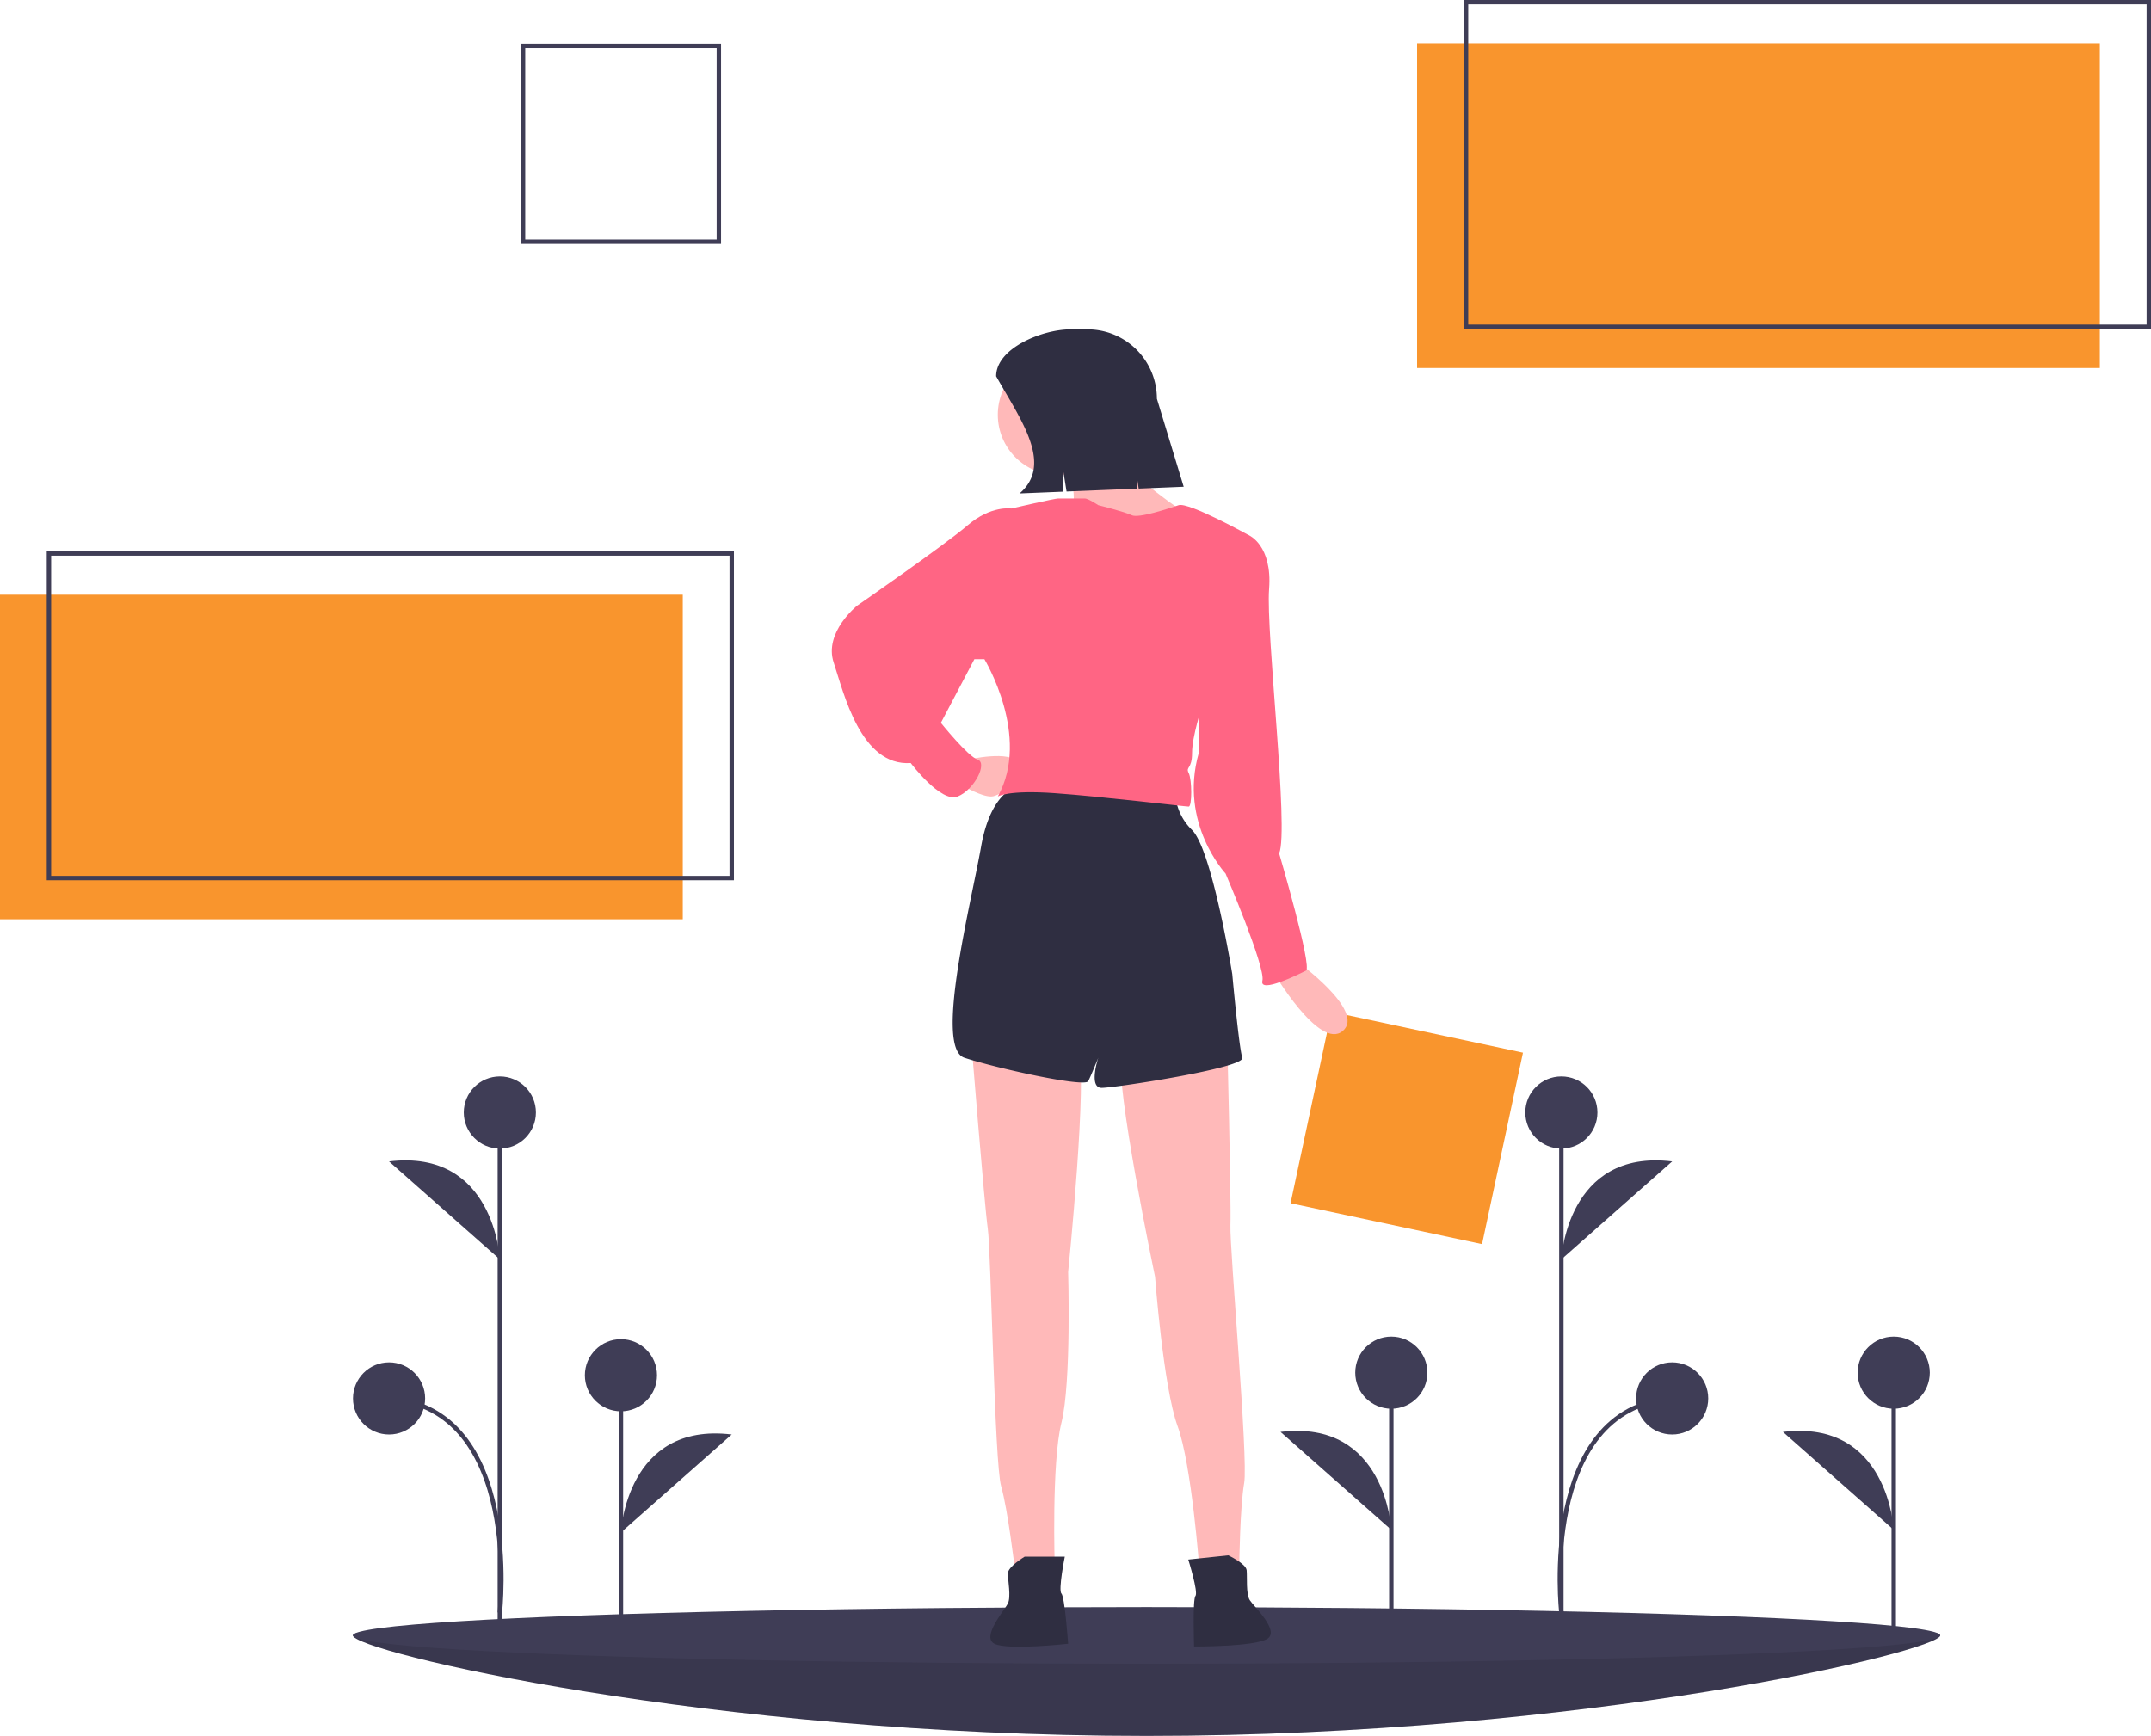<svg id="fdfa9ae0-980d-4a82-b48b-ed21726c951a" data-name="Layer 1" xmlns="http://www.w3.org/2000/svg" width="979" height="790.201" viewBox="0 0 979 790.201"><title>design inspiration</title><g id="b19d480b-2e5c-428a-93f0-37b20c7a448d" data-name="ground"><path d="M994.014,798.867c0,7.124-161.706,45.734-361.18,45.734S271.655,805.991,271.655,798.867s161.706,4.691,361.18,4.691S994.014,791.743,994.014,798.867Z" transform="translate(-111 -54.399)" fill="#3f3d56"/><path d="M994.014,798.867c0,7.124-161.706,45.734-361.18,45.734S271.655,805.991,271.655,798.867s161.706,4.691,361.18,4.691S994.014,791.743,994.014,798.867Z" transform="translate(-111 -54.399)" opacity="0.1"/><ellipse cx="521.835" cy="744.468" rx="361.18" ry="12.899" fill="#3f3d56"/></g><g id="ab3f2562-bca9-4d43-aec7-516c7578bb8d" data-name="flowers"><line x1="710.633" y1="738.604" x2="710.633" y2="506.417" fill="#3f3d56" stroke="#3f3d56" stroke-miterlimit="10" stroke-width="2"/><line x1="282.612" y1="742.122" x2="282.612" y2="626.029" fill="#3f3d56" stroke="#3f3d56" stroke-miterlimit="10" stroke-width="2"/><circle cx="282.612" cy="626.029" r="16.417" fill="#3f3d56"/><path d="M393.612,751.979s2.345-50.443,50.424-44.58" transform="translate(-111 -54.399)" fill="#3f3d56"/><line x1="633.237" y1="740.95" x2="633.237" y2="624.856" fill="#3f3d56" stroke="#3f3d56" stroke-miterlimit="10" stroke-width="2"/><circle cx="633.237" cy="624.856" r="16.417" fill="#3f3d56"/><path d="M744.237,750.806s-2.345-50.443-50.424-44.58" transform="translate(-111 -54.399)" fill="#3f3d56"/><line x1="861.906" y1="740.95" x2="861.906" y2="624.856" fill="#3f3d56" stroke="#3f3d56" stroke-miterlimit="10" stroke-width="2"/><circle cx="861.906" cy="624.856" r="16.417" fill="#3f3d56"/><path d="M972.906,750.806s-2.345-50.443-50.424-44.58" transform="translate(-111 -54.399)" fill="#3f3d56"/><line x1="227.496" y1="738.604" x2="227.496" y2="506.417" fill="#3f3d56" stroke="#3f3d56" stroke-miterlimit="10" stroke-width="2"/><circle cx="227.496" cy="506.417" r="16.417" fill="#3f3d56"/><circle cx="177.072" cy="636.583" r="16.417" fill="#3f3d56"/><path d="M338.496,627.677s-2.345-50.443-50.424-44.58" transform="translate(-111 -54.399)" fill="#3f3d56"/><path d="M338.496,788.491s10.554-92.818-50.424-97.509" transform="translate(-111 -54.399)" fill="none" stroke="#3f3d56" stroke-miterlimit="10" stroke-width="2"/><circle cx="710.633" cy="506.417" r="16.417" fill="#3f3d56"/><path d="M821.633,627.677s2.345-50.443,50.424-44.58" transform="translate(-111 -54.399)" fill="#3f3d56"/><path d="M821.633,788.491s-10.554-92.818,50.424-97.509" transform="translate(-111 -54.399)" fill="none" stroke="#3f3d56" stroke-miterlimit="10" stroke-width="2"/><circle cx="761.058" cy="636.583" r="16.417" fill="#3f3d56"/></g><g id="f0719385-ea67-4de2-93df-2f93190c33e6" data-name="woman"><rect x="706.712" y="523.291" width="89.122" height="89.122" transform="translate(24.197 -198.809) rotate(12.058)" fill="#f9952d"/><path id="ae36c3dd-7325-441a-986f-f572badd95bc" data-name="right hand" d="M700.811,491.679s32.013,22.866,21.342,32.013S690.14,496.252,690.14,496.252Z" transform="translate(-111 -54.399)" fill="#ffb9b9"/><path id="a62fff18-8892-42d4-80fd-3866da1ea571" data-name="left leg" d="M552.943,526.74s6.098,76.221,7.622,86.891,3.049,106.709,6.098,117.38,6.098,36.586,6.098,36.586H591.053s-1.524-47.257,3.049-65.55,3.049-68.598,3.049-68.598,9.146-89.94,4.573-102.136S552.943,526.74,552.943,526.74Z" transform="translate(-111 -54.399)" fill="#ffb9b9"/><path id="a7318984-040f-4fc3-86a6-953621afd18f" data-name="left shoe" d="M577.333,763.024s-7.622,4.573-7.622,7.622,1.524,10.671,0,13.72-12.195,15.244-6.098,18.293,33.537,0,33.537,0-1.524-21.342-3.049-22.866,1.524-16.769,1.524-16.769Z" transform="translate(-111 -54.399)" fill="#2f2e41"/><path id="a18c6c71-d9e5-4769-9c45-332356aaad40" data-name="right leg" d="M669.475,524.872s1.937,76.44,1.541,87.211,8.169,106.439,6.257,117.371-2.224,37.024-2.224,37.024l-18.192,1.92s-3.444-47.156-9.912-64.868-10.232-67.9-10.232-67.9-18.537-88.483-15.269-101.091S669.475,524.872,669.475,524.872Z" transform="translate(-111 -54.399)" fill="#ffb9b9"/><path id="b445673f-d55c-440d-9265-e0f6f4384e92" data-name="right shoe" d="M670.021,762.411s8.06,3.748,8.38,6.78-.396,10.772,1.44,13.644,13.728,13.88,7.984,17.552-33.352,3.52-33.352,3.52-.724-21.384.632-23.06-3.276-16.516-3.276-16.516Z" transform="translate(-111 -54.399)" fill="#2f2e41"/><path id="b24d9d75-0c14-4761-bcd9-0141722f6ab9" data-name="pants" d="M574.285,412.409s-12.195,1.524-16.769,27.439-21.342,91.465-7.622,96.038,54.879,13.72,56.403,10.671,4.573-10.671,4.573-10.671-4.573,13.72,1.524,13.72,65.55-9.146,64.025-13.72-4.573-38.11-4.573-38.11-9.146-56.403-18.293-65.55a24.999,24.999,0,0,1-7.622-19.817Z" transform="translate(-111 -54.399)" fill="#2f2e41"/><path id="a623e943-b2fb-4cf0-84ac-14e2741ec9b3" data-name="left hand" d="M551.418,400.214s19.817-4.573,22.866,1.524-7.622,15.244-12.195,15.244-12.195-4.573-12.195-4.573Z" transform="translate(-111 -54.399)" fill="#ffb9b9"/><circle id="aec06241-7975-4084-a0e1-2aae67cf4372" data-name="head" cx="481.577" cy="188.801" r="27.439" fill="#ffb9b9"/><path id="e1a5dc11-bb8d-4cf9-9d5f-cc3caf7654e4" data-name="neck" d="M597.151,263.017s4.573,21.342,1.524,21.342,22.866,13.72,22.866,13.72l19.817-3.049,6.098-9.146s-32.013-21.342-32.013-33.537S597.151,263.017,597.151,263.017Z" transform="translate(-111 -54.399)" fill="#ffb9b9"/><path id="abced657-03a0-4589-99b7-99fe0bd67324" data-name="upper body" d="M610.87,284.359s-4.573-3.049-6.098-3.049H592.577c-1.524,0-21.342,4.573-21.342,4.573L559.04,354.482s21.342,35.061,6.098,62.501c0,0,4.573-3.049,25.915-1.524s59.452,6.098,60.976,6.098,1.524-12.195,0-15.244,1.524-1.524,1.524-9.146,4.573-21.342,4.573-21.342l21.342-77.745s-27.439-15.244-32.013-13.72-18.293,6.098-21.342,4.573S610.87,284.359,610.87,284.359Z" transform="translate(-111 -54.399)" fill="#ff6584"/><path id="ac5355b5-fe6d-4cac-8416-568b37b82055" data-name="left arm" d="M575.809,287.408l-4.573-1.524s-9.146-1.524-19.817,7.622-50.306,36.586-50.306,36.586-15.244,12.195-10.671,25.915,12.195,47.257,35.061,45.732c0,0,13.72,18.293,21.342,15.244s13.72-15.244,9.146-16.769-16.769-16.769-16.769-16.769l15.244-28.964h4.573l16.769-9.146Z" transform="translate(-111 -54.399)" fill="#ff6584"/><path id="bbfb65e5-af11-42b0-84c8-419de26da4a4" data-name="right arm" d="M667.274,296.554l12.195,1.524s10.671,4.573,9.146,24.391,9.146,109.758,4.573,120.428c0,0,15.244,51.83,12.195,53.354s-21.342,10.671-19.817,4.573S668.798,452.044,668.798,452.044s-21.342-22.866-12.195-54.879v-25.915Z" transform="translate(-111 -54.399)" fill="#ff6584"/><path id="b4f25da6-b4a0-4bb2-b4da-2cd048bf1670" data-name="hair" d="M575.047,279.023l19.817-.809v-9.862l1.568,9.798,31.969-1.305v-5.444l.865,5.409,20.476-.836-12.195-40.073A31.575,31.575,0,0,0,605.973,204.327H598.237c-12.808,0-33.861,8.534-33.861,21.342C575.31,245.145,590.629,265.627,575.047,279.023Z" transform="translate(-111 -54.399)" fill="#2f2e41"/></g><g id="a0d75b13-789a-427c-b6ce-87e1117c1e36" data-name="objects"><rect id="f48beb42-1425-4c1f-8a80-c4b29bfc69ca" data-name="outline" x="238.05" y="20.935" width="89.122" height="89.122" fill="none" stroke="#3f3d56" stroke-miterlimit="10" stroke-width="2"/><g id="e5668835-c1a2-4738-803a-e82934b413de" data-name="second object"><rect id="ab26e1cd-ed2d-4718-9a90-5508d704a3b1" data-name="fill" x="644.964" y="19.763" width="310.755" height="147.755" fill="#f9952d"/><rect id="ea8f1f59-00f0-4c1b-ada9-716e448c4de5" data-name="outline" x="667.245" y="1" width="310.755" height="147.755" fill="none" stroke="#3f3d56" stroke-miterlimit="10" stroke-width="2"/></g><g id="ba29742d-42d4-459b-9ccd-d399049cb642" data-name="first object"><rect id="bd7d2a9f-47f9-417c-9ce5-d36b6a614406" data-name="fill" y="270.712" width="310.755" height="147.755" fill="#f9952d"/><rect id="b1bb1ad4-cb36-48f5-bc5b-cbf5d51e5b88" data-name="outline" x="22.281" y="251.95" width="310.755" height="147.755" fill="none" stroke="#3f3d56" stroke-miterlimit="10" stroke-width="2"/></g></g></svg>